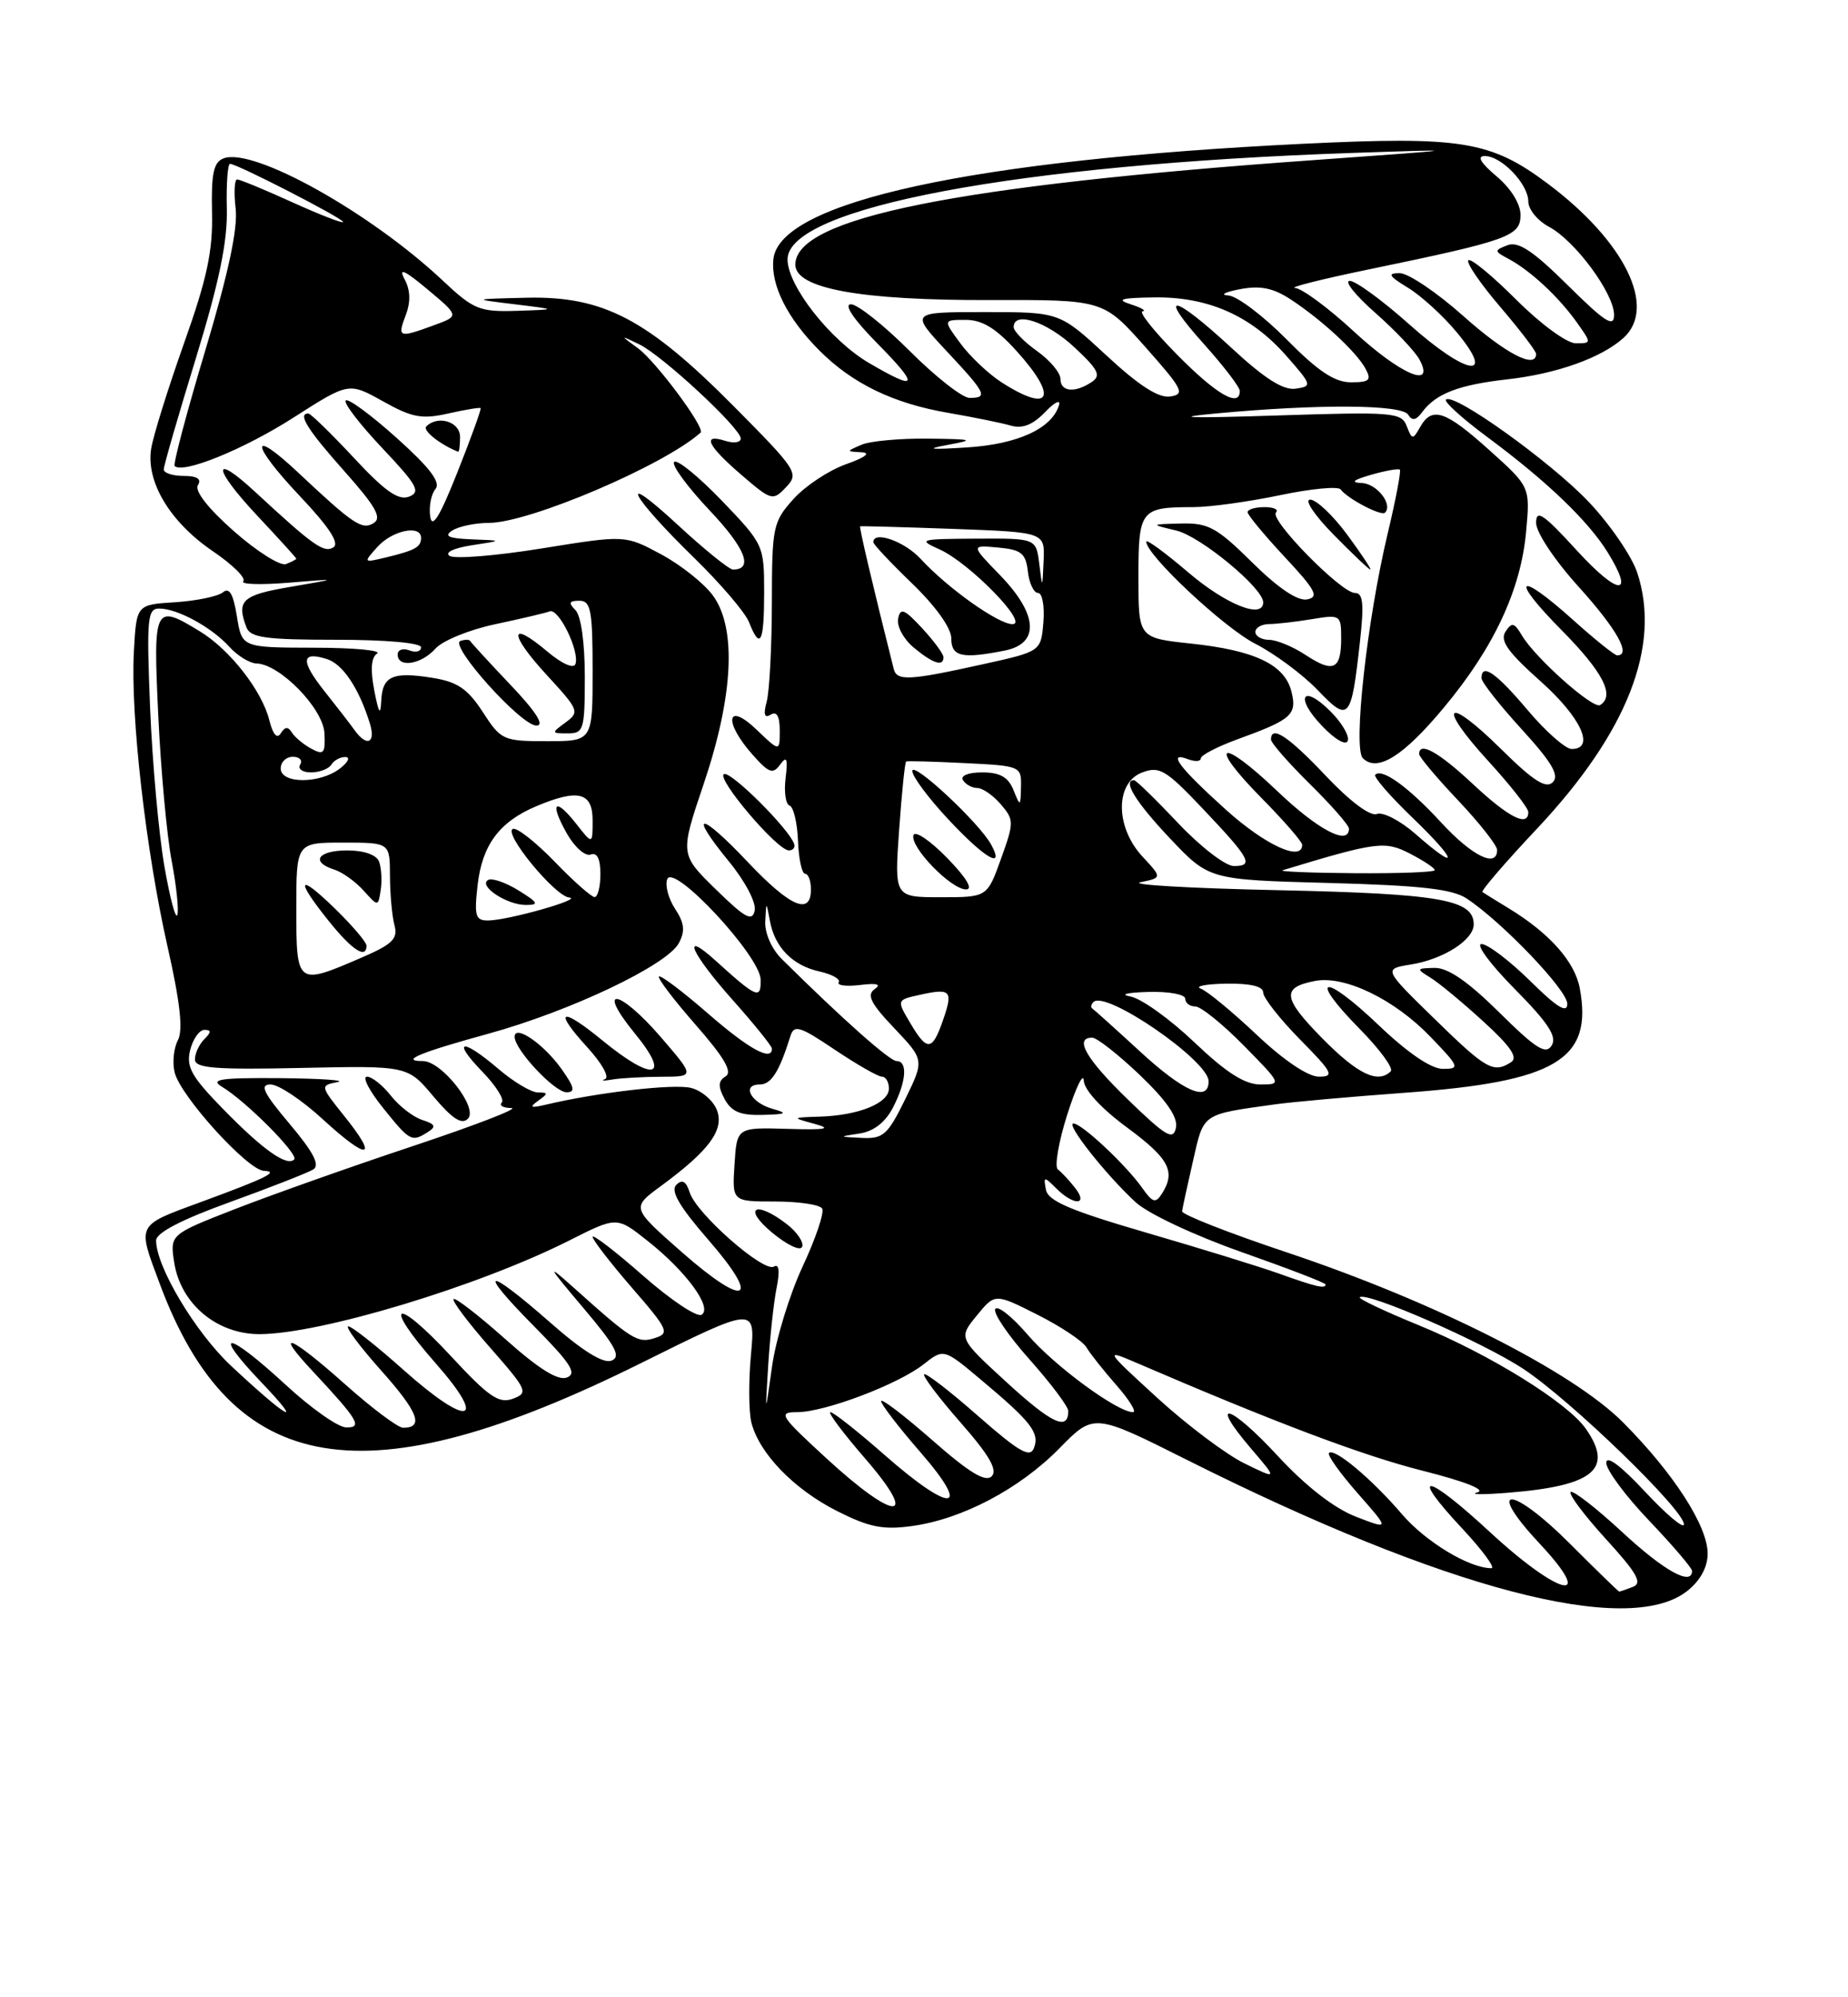 <?xml version="1.0" encoding="UTF-8" standalone="no"?>
<!DOCTYPE svg PUBLIC "-//W3C//DTD SVG 1.1//EN" "http://www.w3.org/Graphics/SVG/1.1/DTD/svg11.dtd" >
<svg xmlns="http://www.w3.org/2000/svg" xmlns:xlink="http://www.w3.org/1999/xlink" version="1.1" viewBox="0 0 237 256">
 <g >
 <path fill="currentColor"
d=" M 216.37 203.93 C 218.06 202.59 219.00 200.88 219.00 199.12 C 219.00 195.60 214.66 188.86 208.18 182.34 C 201.69 175.80 184.06 166.88 165.00 160.51 C 157.57 158.03 151.54 155.66 151.60 155.25 C 151.65 154.84 152.28 151.93 153.00 148.80 C 154.40 142.63 154.05 142.87 163.50 141.55 C 165.70 141.24 173.21 140.57 180.20 140.06 C 199.56 138.65 204.31 135.81 202.60 126.67 C 201.96 123.25 198.73 119.62 193.50 116.43 C 191.85 115.43 190.33 114.48 190.12 114.34 C 189.90 114.19 193.05 110.53 197.12 106.21 C 208.72 93.87 213.06 82.78 209.97 73.40 C 209.27 71.29 206.48 67.21 203.76 64.34 C 198.89 59.20 186.41 50.26 185.44 51.22 C 185.17 51.50 187.55 53.65 190.72 56.00 C 198.30 61.61 203.65 66.73 206.15 70.75 C 209.73 76.52 207.57 76.40 202.21 70.54 C 197.94 65.87 197.00 65.23 197.00 67.01 C 197.00 68.24 199.38 71.82 202.50 75.26 C 207.35 80.63 209.24 84.00 207.40 84.00 C 207.07 84.00 204.54 81.97 201.79 79.50 C 194.60 73.04 193.52 73.95 200.28 80.78 C 205.58 86.14 207.15 89.17 205.21 90.37 C 204.30 90.93 196.85 84.30 195.17 81.43 C 194.20 79.79 193.89 79.72 193.07 80.97 C 192.33 82.11 193.37 83.58 197.55 87.30 C 202.77 91.95 204.63 96.00 201.56 96.00 C 200.77 96.00 198.22 93.75 195.90 91.00 C 191.87 86.22 190.00 84.93 190.00 86.92 C 190.00 87.43 192.32 90.37 195.15 93.47 C 199.04 97.73 200.01 99.39 199.14 100.26 C 198.27 101.13 196.65 100.10 192.52 96.02 C 185.45 89.04 184.17 90.22 190.87 97.55 C 193.69 100.63 196.00 103.57 196.00 104.08 C 196.00 106.06 193.50 104.80 188.90 100.50 C 184.49 96.38 182.00 94.99 182.00 96.65 C 182.00 97.01 184.25 99.69 187.00 102.59 C 189.75 105.50 192.00 108.36 192.00 108.94 C 192.00 111.30 188.80 109.74 184.83 105.43 C 180.64 100.88 177.24 98.42 176.37 99.30 C 176.11 99.56 178.29 102.06 181.20 104.86 C 186.98 110.42 187.22 111.89 181.53 106.89 C 179.59 105.19 177.36 104.03 176.58 104.33 C 175.73 104.66 173.13 102.72 170.03 99.44 C 165.24 94.37 163.00 92.89 163.00 94.79 C 163.00 95.22 165.25 97.79 168.00 100.50 C 170.75 103.21 173.00 105.78 173.00 106.21 C 173.00 108.46 169.03 106.38 163.79 101.38 C 156.44 94.37 154.75 95.16 161.81 102.31 C 164.66 105.20 167.00 107.89 167.00 108.28 C 167.00 110.50 162.28 108.33 157.26 103.82 C 151.22 98.38 149.62 96.26 152.36 97.31 C 153.26 97.65 154.00 97.61 154.00 97.20 C 154.00 96.80 156.14 95.69 158.75 94.74 C 165.66 92.23 166.37 91.61 165.62 88.63 C 164.76 85.19 160.94 83.36 152.75 82.49 C 146.00 81.77 146.00 81.77 146.00 73.99 C 146.00 65.34 146.26 65.00 153.02 65.00 C 155.14 65.00 160.13 64.31 164.11 63.48 C 168.09 62.64 171.61 62.30 171.93 62.73 C 172.81 63.92 177.14 66.19 177.62 65.71 C 178.67 64.66 176.58 61.99 174.64 61.91 C 173.15 61.85 173.52 61.52 175.86 60.85 C 177.71 60.32 179.36 60.03 179.53 60.20 C 179.70 60.37 179.00 64.06 177.96 68.41 C 175.31 79.52 173.50 95.90 174.78 97.18 C 176.63 99.03 179.99 96.93 185.19 90.67 C 191.59 83.00 195.04 75.60 195.72 68.14 C 196.24 62.40 196.24 62.40 191.01 57.70 C 185.35 52.61 183.64 52.04 182.12 54.75 C 181.19 56.39 181.09 56.39 180.41 54.62 C 179.73 52.85 178.69 52.77 163.59 53.26 C 152.32 53.62 150.04 53.54 156.00 52.99 C 169.15 51.77 179.78 51.84 180.59 53.15 C 181.10 53.98 181.62 53.88 182.40 52.81 C 184.15 50.45 187.08 49.32 193.32 48.62 C 199.65 47.91 205.39 45.86 208.21 43.31 C 212.54 39.39 208.37 30.92 198.47 23.52 C 191.17 18.06 187.41 17.45 167.11 18.43 C 124.75 20.49 100.04 25.86 99.19 33.18 C 98.81 36.51 100.97 40.81 105.09 44.93 C 109.33 49.18 114.59 51.72 121.63 52.92 C 124.86 53.48 128.46 54.21 129.63 54.55 C 131.11 54.98 132.45 54.46 134.01 52.84 C 135.24 51.55 136.05 51.15 135.81 51.94 C 134.90 54.93 130.52 56.94 124.00 57.35 C 119.26 57.65 118.58 57.57 121.50 57.03 C 125.10 56.37 124.84 56.29 119.00 56.22 C 115.42 56.18 111.60 56.53 110.50 57.00 C 108.50 57.86 108.50 57.86 110.50 57.97 C 111.73 58.04 110.97 58.63 108.50 59.50 C 106.30 60.28 103.26 62.29 101.75 63.97 C 99.13 66.89 99.00 67.52 98.99 77.27 C 98.98 82.89 98.68 88.58 98.33 89.91 C 97.88 91.59 98.03 92.10 98.84 91.60 C 99.61 91.12 100.00 91.80 100.00 93.63 C 100.00 96.37 100.00 96.37 97.00 93.50 C 93.19 89.85 92.76 92.49 96.48 96.69 C 98.60 99.09 99.12 99.28 100.05 98.00 C 100.90 96.83 101.06 97.21 100.75 99.73 C 100.53 101.50 100.76 103.09 101.26 103.25 C 101.76 103.42 102.25 105.45 102.34 107.77 C 102.43 110.09 102.84 111.99 103.25 111.99 C 103.66 112.00 104.00 112.90 104.00 114.00 C 104.00 117.39 101.34 116.24 95.90 110.49 C 89.76 103.99 88.17 103.93 93.47 110.40 C 95.55 112.93 97.00 115.69 96.79 116.70 C 96.48 118.17 95.58 117.69 91.81 114.00 C 87.20 109.50 87.20 109.50 90.24 100.50 C 94.06 89.20 94.49 80.51 91.43 76.33 C 90.29 74.77 87.29 72.39 84.77 71.04 C 80.17 68.57 80.17 68.57 69.50 70.29 C 63.63 71.24 58.30 71.67 57.66 71.25 C 56.99 70.82 58.18 70.25 60.50 69.89 C 64.50 69.28 64.50 69.28 60.50 69.13 C 57.52 69.01 56.88 68.72 58.00 68.00 C 58.83 67.47 60.95 67.02 62.73 67.02 C 67.94 66.99 85.16 59.65 89.85 55.45 C 90.49 54.88 84.15 46.35 81.82 44.64 C 79.50 42.94 79.50 42.94 81.97 44.13 C 84.91 45.53 95.00 54.89 95.00 56.21 C 95.00 56.72 94.10 56.85 93.00 56.50 C 89.97 55.54 90.73 57.13 95.11 60.89 C 98.94 64.18 99.12 64.23 100.81 62.44 C 102.50 60.67 102.23 60.26 94.03 52.00 C 83.00 40.89 77.35 37.94 67.55 38.16 C 60.50 38.33 60.50 38.33 66.00 39.00 C 71.50 39.67 71.50 39.67 66.29 39.84 C 61.49 39.99 60.75 39.69 56.79 35.97 C 47.48 27.22 32.45 18.84 28.67 20.30 C 27.39 20.79 27.08 22.24 27.19 27.21 C 27.31 32.18 26.55 35.70 23.60 44.00 C 21.55 49.78 19.65 55.85 19.39 57.50 C 18.70 61.75 21.80 66.91 27.28 70.64 C 29.82 72.36 31.58 74.10 31.20 74.50 C 30.81 74.90 33.42 74.98 37.00 74.69 C 43.50 74.15 43.50 74.15 37.25 75.22 C 31.05 76.27 30.29 76.97 31.61 80.42 C 32.11 81.73 34.10 82.00 43.11 82.00 C 49.47 82.00 54.00 82.40 54.00 82.97 C 54.00 83.50 53.32 83.68 52.50 83.36 C 51.67 83.05 51.00 83.28 51.00 83.89 C 51.00 85.65 54.02 85.18 55.84 83.14 C 56.75 82.11 60.20 80.71 63.50 80.01 C 66.80 79.31 69.95 78.57 70.50 78.36 C 71.65 77.92 74.35 83.45 73.80 85.11 C 73.58 85.76 72.06 85.08 70.17 83.49 C 65.27 79.36 65.24 81.22 70.13 86.53 C 74.25 91.00 74.36 91.26 72.53 92.60 C 70.68 93.96 70.69 94.00 72.81 94.00 C 74.86 94.00 75.00 93.55 75.00 86.70 C 75.00 82.36 74.51 78.91 73.80 78.20 C 72.87 77.27 72.98 77.00 74.30 77.00 C 75.77 77.00 76.00 78.20 76.00 86.00 C 76.00 95.00 76.00 95.00 70.17 95.00 C 64.53 95.00 64.25 94.87 61.92 91.27 C 60.00 88.31 58.68 87.40 55.52 86.89 C 50.34 86.05 49.03 86.64 48.89 89.86 C 48.80 91.80 48.57 91.44 48.00 88.50 C 47.48 85.82 47.60 84.26 48.36 83.77 C 48.99 83.36 45.34 83.02 40.26 83.02 C 31.02 83.00 31.02 83.00 30.38 78.99 C 29.92 76.13 29.41 75.24 28.59 75.92 C 27.96 76.44 25.21 77.01 22.47 77.19 C 17.50 77.50 17.50 77.50 17.17 83.50 C 16.72 91.66 18.69 108.95 21.48 121.30 C 23.11 128.50 23.50 132.04 22.81 133.34 C 22.27 134.36 22.09 136.22 22.40 137.47 C 23.17 140.53 31.76 149.98 33.84 150.07 C 35.84 150.15 34.24 150.95 26.00 153.98 C 17.36 157.16 17.58 156.75 20.50 164.58 C 29.79 189.49 46.82 192.29 82.19 174.72 C 96.88 167.43 96.88 167.43 96.31 173.61 C 95.99 177.01 96.02 180.93 96.36 182.32 C 97.36 186.27 101.79 190.86 107.32 193.66 C 111.43 195.74 113.22 196.11 116.93 195.60 C 123.40 194.72 130.77 190.83 135.89 185.61 C 140.29 181.13 140.29 181.13 152.27 187.14 C 185.36 203.72 208.81 209.87 216.37 203.93 Z  M 101.83 108.12 C 101.07 106.12 93.81 98.90 92.87 99.21 C 91.70 99.60 99.66 109.00 101.17 109.00 C 101.72 109.00 102.02 108.60 101.83 108.12 Z  M 170.65 91.20 C 167.03 87.57 165.99 89.34 169.56 93.06 C 171.22 94.80 172.63 95.60 172.85 94.94 C 173.07 94.30 172.07 92.62 170.65 91.20 Z  M 65.46 87.77 C 62.73 84.90 60.42 82.37 60.31 82.17 C 60.21 81.96 59.64 81.95 59.05 82.15 C 57.53 82.66 66.81 93.00 68.79 93.00 C 69.88 93.00 68.77 91.25 65.46 87.77 Z  M 174.41 82.25 C 174.95 77.35 174.81 76.00 173.76 76.00 C 172.00 76.00 162.75 66.58 163.64 65.69 C 164.02 65.31 163.36 65.00 162.17 65.00 C 160.98 65.00 160.00 65.29 160.00 65.65 C 160.00 66.00 162.14 68.58 164.75 71.38 C 168.74 75.65 169.20 76.52 167.63 76.83 C 166.42 77.06 163.93 75.39 160.60 72.10 C 156.06 67.61 154.96 67.01 151.47 67.10 C 147.50 67.20 147.50 67.20 150.85 68.00 C 153.95 68.73 162.00 75.38 162.00 77.20 C 162.00 79.40 157.23 77.49 152.41 73.38 C 149.43 70.84 147.00 69.06 147.00 69.42 C 147.00 71.13 156.95 80.45 160.98 82.51 C 163.47 83.78 167.06 86.45 168.97 88.43 C 173.01 92.65 173.29 92.33 174.41 82.25 Z  M 98.00 75.91 C 98.00 69.90 97.93 69.75 92.57 64.17 C 89.58 61.07 86.84 58.83 86.46 59.21 C 86.09 59.58 88.12 62.36 90.98 65.39 C 95.60 70.27 96.68 73.00 94.00 73.00 C 93.51 73.00 90.31 70.41 86.89 67.25 C 79.03 59.98 80.77 63.47 89.02 71.50 C 92.40 74.80 95.58 78.51 96.06 79.75 C 97.50 83.39 98.00 82.39 98.00 75.91 Z  M 172.78 68.54 C 170.98 66.09 168.84 64.06 168.04 64.04 C 167.23 64.02 168.53 65.98 171.00 68.50 C 173.43 70.97 175.56 73.00 175.74 73.00 C 175.92 73.00 174.59 70.99 172.78 68.54 Z  M 201.36 197.88 C 193.80 190.32 190.37 190.27 197.43 197.82 C 204.83 205.73 200.01 204.63 191.08 196.37 C 182.83 188.73 180.54 188.45 187.54 195.93 C 190.14 198.72 191.82 201.00 191.26 201.00 C 188.43 201.00 182.83 197.62 179.80 194.08 C 175.95 189.58 171.13 185.54 170.44 186.23 C 170.18 186.48 171.84 188.80 174.11 191.39 C 178.24 196.08 178.24 196.08 173.87 194.39 C 171.08 193.30 167.46 190.49 163.86 186.60 C 157.71 179.95 154.89 179.17 160.43 185.65 C 163.85 189.65 163.85 189.65 159.60 187.57 C 157.26 186.43 152.23 182.65 148.42 179.17 C 141.79 173.11 141.66 172.92 145.50 174.57 C 163.50 182.32 174.76 186.57 182.42 188.50 C 187.92 189.89 190.65 190.97 189.46 191.29 C 188.38 191.57 190.20 191.59 193.50 191.32 C 204.40 190.44 206.99 188.29 203.37 183.12 C 201.01 179.75 191.01 173.56 181.91 169.84 C 177.58 168.07 174.20 166.47 174.38 166.28 C 175.19 165.47 190.25 172.06 195.40 175.48 C 201.53 179.54 216.02 193.58 215.96 195.39 C 215.94 196.00 213.69 194.11 210.96 191.18 C 207.85 187.84 206.00 186.47 206.00 187.50 C 206.00 188.41 208.47 191.74 211.50 194.91 C 214.53 198.09 217.00 200.98 217.00 201.34 C 217.00 203.34 213.40 201.34 208.03 196.36 C 204.68 193.26 201.71 190.96 201.43 191.24 C 201.15 191.52 203.19 194.23 205.96 197.27 C 209.95 201.64 210.67 202.91 209.42 203.39 C 208.55 203.73 207.76 204.00 207.66 204.00 C 207.56 204.00 204.72 201.24 201.36 197.88 Z  M 106.02 186.95 C 100.01 181.43 99.74 181.00 102.23 181.00 C 105.77 181.00 115.15 177.45 118.43 174.88 C 121.03 172.83 121.03 172.83 125.86 176.89 C 132.24 182.23 133.35 183.65 132.60 185.60 C 132.10 186.91 130.70 186.10 125.44 181.49 C 121.85 178.33 118.73 175.93 118.52 176.15 C 118.30 176.37 120.40 179.15 123.20 182.34 C 126.88 186.53 127.97 188.43 127.18 189.22 C 126.38 190.02 124.28 188.74 119.54 184.57 C 115.94 181.42 113.00 179.17 113.00 179.59 C 113.00 180.00 115.28 182.97 118.07 186.17 C 124.73 193.83 122.03 194.03 113.46 186.50 C 110.01 183.47 106.88 181.00 106.50 181.00 C 106.11 181.00 108.14 183.70 111.00 187.00 C 118.01 195.10 114.85 195.07 106.02 186.95 Z  M 36.59 177.45 C 29.07 170.52 27.00 170.35 33.54 177.20 C 39.19 183.12 36.90 181.86 29.63 175.06 C 25.06 170.78 20.02 162.35 20.02 159.00 C 20.02 158.01 23.26 156.33 29.48 154.08 C 34.68 152.20 39.49 150.31 40.18 149.89 C 41.06 149.34 40.21 147.69 37.15 144.06 C 33.76 140.04 33.26 139.00 34.71 139.00 C 35.72 139.00 38.75 141.02 41.44 143.50 C 47.24 148.82 48.62 148.60 44.17 143.07 C 41.06 139.19 41.04 139.13 43.26 138.70 C 44.49 138.47 41.23 138.24 36.00 138.19 C 28.23 138.13 26.86 138.33 28.49 139.31 C 31.56 141.15 38.35 147.98 37.73 148.61 C 36.79 149.55 33.72 147.38 28.62 142.16 C 24.54 137.98 23.85 136.75 24.39 134.58 C 24.75 133.16 25.57 132.00 26.22 132.00 C 27.12 132.00 27.11 132.29 26.20 133.20 C 25.54 133.86 25.00 135.02 25.00 135.79 C 25.00 136.91 27.54 137.12 38.64 136.88 C 52.28 136.59 52.28 136.59 55.59 140.54 C 58.01 143.41 59.21 144.19 60.01 143.39 C 61.37 142.03 56.66 136.00 54.24 136.00 C 51.22 136.00 53.79 134.92 62.61 132.50 C 73.16 129.60 85.55 123.71 87.06 120.88 C 87.89 119.34 87.77 118.30 86.58 116.49 C 85.72 115.18 85.27 113.47 85.57 112.69 C 86.37 110.59 97.49 122.53 97.55 125.56 C 97.60 128.15 97.07 127.93 91.75 123.11 C 87.24 119.03 88.63 122.19 94.00 128.21 C 96.75 131.30 99.00 134.09 99.00 134.41 C 99.00 136.09 96.04 134.47 90.78 129.89 C 87.54 127.07 84.72 124.95 84.51 125.16 C 84.29 125.37 86.42 128.16 89.22 131.36 C 92.90 135.56 93.97 137.40 93.06 137.96 C 92.09 138.56 92.06 139.24 92.93 140.87 C 93.80 142.49 94.96 142.98 97.79 142.90 C 100.88 142.82 101.10 142.69 99.07 142.12 C 96.28 141.34 95.05 139.00 97.44 139.00 C 98.91 139.00 99.94 137.37 101.37 132.79 C 101.84 131.30 102.58 131.53 107.05 134.54 C 109.89 136.44 112.61 138.00 113.10 138.00 C 113.60 138.00 114.00 138.69 114.00 139.52 C 114.00 141.39 110.14 142.96 105.18 143.12 C 101.50 143.24 101.50 143.24 104.50 144.06 C 106.77 144.68 105.92 144.84 101.00 144.69 C 94.50 144.50 94.50 144.50 94.20 149.25 C 93.89 154.00 93.89 154.00 99.39 154.00 C 102.41 154.00 105.13 154.40 105.44 154.90 C 105.74 155.39 104.62 158.72 102.95 162.30 C 101.27 165.88 99.50 171.67 99.01 175.16 C 98.12 181.50 98.12 181.50 98.52 175.00 C 98.74 171.43 99.22 166.97 99.59 165.11 C 100.03 162.92 99.91 161.94 99.26 162.34 C 97.95 163.15 89.32 155.57 88.46 152.86 C 87.99 151.39 87.49 151.11 86.73 151.87 C 85.96 152.64 87.14 154.66 90.84 158.91 C 97.72 166.82 95.71 167.75 87.44 160.49 C 80.97 154.80 80.97 154.80 84.73 152.04 C 90.96 147.47 92.91 144.82 91.94 142.28 C 91.47 141.06 89.98 139.78 88.62 139.44 C 86.42 138.89 76.72 140.00 70.00 141.59 C 68.04 142.05 67.83 141.94 69.00 141.10 C 70.33 140.15 70.32 140.03 68.96 140.02 C 68.12 140.01 65.87 138.67 63.96 137.04 C 59.27 133.03 57.85 133.21 61.82 137.32 C 63.59 139.14 64.73 140.94 64.35 141.32 C 63.97 141.69 64.53 142.01 65.58 142.02 C 66.64 142.04 60.98 144.22 53.00 146.88 C 45.02 149.53 34.74 153.18 30.14 154.97 C 21.78 158.23 21.78 158.23 22.35 161.87 C 23.19 167.13 27.81 171.00 33.27 171.00 C 41.09 170.99 61.40 164.86 73.06 158.97 C 79.11 155.92 79.11 155.92 83.03 159.03 C 88.01 162.96 91.42 167.63 89.98 168.51 C 89.39 168.88 86.01 166.62 82.46 163.50 C 78.91 160.38 76.00 158.15 76.00 158.53 C 76.00 158.91 78.26 161.84 81.03 165.04 C 85.72 170.44 85.92 170.89 83.96 171.51 C 81.78 172.20 81.06 171.75 73.56 165.03 C 70.04 161.88 70.17 162.16 74.81 167.64 C 78.98 172.57 79.69 173.90 78.41 174.40 C 77.36 174.80 74.68 173.14 70.55 169.50 C 62.25 162.22 61.06 162.48 68.46 169.96 C 73.21 174.76 74.04 176.05 72.70 176.56 C 71.56 177.00 69.08 175.45 64.81 171.64 C 61.38 168.59 58.39 166.28 58.17 166.50 C 57.94 166.73 60.04 169.52 62.83 172.70 C 67.64 178.18 67.80 178.53 65.77 179.28 C 63.99 179.94 62.68 179.05 57.85 173.84 C 50.63 166.06 48.91 166.81 55.85 174.71 C 62.68 182.46 60.08 183.02 51.74 175.58 C 48.31 172.52 45.13 170.01 44.67 170.00 C 44.21 170.00 46.11 172.55 48.88 175.66 C 53.65 181.00 54.41 183.01 51.69 183.00 C 51.04 182.99 47.73 180.52 44.34 177.50 C 37.27 171.19 34.94 170.23 40.10 175.75 C 45.97 182.03 46.55 183.01 44.37 182.95 C 43.34 182.93 39.84 180.46 36.59 177.45 Z  M 100.88 156.88 C 96.89 153.81 95.18 154.79 99.00 157.97 C 100.95 159.59 102.67 160.40 102.88 159.79 C 103.09 159.20 102.19 157.88 100.88 156.88 Z  M 54.88 145.09 C 55.97 144.41 55.82 144.08 54.16 143.55 C 53.00 143.18 51.19 141.78 50.13 140.44 C 49.08 139.10 47.69 138.00 47.06 138.00 C 46.42 138.00 47.35 139.80 49.12 142.00 C 52.58 146.30 52.79 146.42 54.88 145.09 Z  M 72.00 137.00 C 69.72 133.80 66.00 131.25 66.00 132.89 C 66.00 134.54 71.11 140.00 72.66 140.00 C 73.82 140.00 73.67 139.35 72.00 137.00 Z  M 84.81 138.01 C 89.11 138.00 89.11 138.00 84.81 133.00 C 79.39 126.71 76.33 126.25 81.45 132.50 C 86.12 138.20 83.78 138.70 77.30 133.39 C 71.87 128.94 70.89 129.39 75.36 134.28 C 77.19 136.28 78.20 138.09 77.60 138.31 C 76.99 138.53 77.40 138.56 78.50 138.37 C 79.60 138.18 82.44 138.02 84.81 138.01 Z  M 129.13 177.20 C 122.91 171.50 122.91 171.50 125.26 168.63 C 127.60 165.76 127.60 165.76 133.05 168.51 C 136.05 170.02 138.87 171.90 139.33 172.69 C 139.79 173.48 141.53 175.67 143.19 177.56 C 144.85 179.45 145.80 181.00 145.30 181.00 C 143.29 181.00 135.21 175.06 131.81 171.09 C 129.82 168.77 127.95 167.28 127.64 167.78 C 127.33 168.28 129.31 171.19 132.04 174.25 C 134.77 177.32 137.00 180.28 137.00 180.85 C 137.00 183.46 134.88 182.47 129.13 177.20 Z  M 164.00 163.23 C 161.53 162.35 153.88 159.99 147.00 157.99 C 137.31 155.17 134.42 153.94 134.14 152.50 C 133.81 150.76 133.89 150.75 135.46 152.32 C 137.70 154.56 139.64 154.51 137.87 152.25 C 137.12 151.29 136.13 150.23 135.67 149.89 C 135.21 149.56 135.75 146.41 136.86 142.89 C 137.98 139.38 138.93 137.40 138.99 138.50 C 139.04 139.70 141.26 142.10 144.52 144.50 C 149.94 148.49 150.82 150.16 149.01 153.00 C 148.20 154.27 147.82 154.16 146.47 152.24 C 144.40 149.31 138.74 144.01 137.67 144.00 C 136.62 144.00 141.87 150.63 145.66 154.11 C 147.26 155.57 153.20 158.36 159.25 160.49 C 165.16 162.57 170.00 164.43 170.00 164.63 C 170.00 165.23 168.77 164.94 164.00 163.23 Z  M 110.26 145.28 C 112.04 145.01 113.54 143.85 114.51 141.98 C 116.24 138.64 116.44 136.00 114.98 136.00 C 114.10 136.00 107.93 130.52 100.25 122.91 C 98.95 121.62 98.06 119.59 98.14 118.09 C 98.27 115.50 98.27 115.50 98.73 118.00 C 99.35 121.42 101.64 123.76 105.11 124.52 C 106.71 124.88 107.81 125.49 107.56 125.90 C 107.31 126.31 108.54 126.46 110.30 126.25 C 112.49 125.98 113.08 126.15 112.16 126.79 C 111.12 127.52 111.67 128.62 114.69 131.79 C 118.55 135.86 118.55 135.86 116.07 140.93 C 113.85 145.46 113.26 145.98 110.54 145.85 C 107.51 145.70 107.51 145.70 110.26 145.28 Z  M 144.72 141.00 C 139.31 135.77 137.70 133.00 140.07 133.00 C 140.67 133.00 143.42 135.16 146.19 137.80 C 149.65 141.11 151.09 143.22 150.81 144.55 C 150.47 146.21 149.55 145.67 144.72 141.00 Z  M 146.19 134.76 C 143.06 131.88 140.31 129.41 140.08 129.26 C 139.85 129.12 139.92 128.74 140.24 128.43 C 141.80 126.87 155.00 135.95 155.00 138.59 C 155.00 141.32 151.82 139.94 146.19 134.76 Z  M 153.18 133.60 C 150.05 130.62 146.38 127.99 145.00 127.73 C 143.54 127.46 144.48 127.22 147.25 127.14 C 149.86 127.06 152.00 127.45 152.00 128.00 C 152.00 128.55 152.58 129.00 153.29 129.00 C 154.00 129.00 156.79 131.25 159.50 134.00 C 164.38 138.96 164.40 139.00 161.64 139.00 C 159.63 139.00 157.26 137.48 153.18 133.60 Z  M 161.18 132.64 C 158.05 129.69 154.82 127.02 154.00 126.72 C 153.18 126.41 154.64 126.12 157.25 126.08 C 160.36 126.03 162.00 126.42 162.00 127.22 C 162.00 127.88 164.12 130.58 166.71 133.22 C 170.93 137.49 171.18 138.00 169.14 138.00 C 167.75 138.00 164.63 135.90 161.18 132.64 Z  M 169.59 133.10 C 164.48 127.91 164.31 126.56 168.65 125.73 C 172.45 125.00 178.83 128.08 183.45 132.89 C 187.18 136.76 187.27 137.00 185.04 137.00 C 183.54 137.00 180.54 134.96 176.79 131.38 C 169.72 124.64 167.63 125.02 174.33 131.83 C 176.93 134.46 178.74 136.93 178.36 137.31 C 176.72 138.94 174.12 137.69 169.59 133.10 Z  M 183.96 130.58 C 177.41 124.19 177.41 124.19 180.96 123.62 C 185.12 122.95 189.00 120.47 189.00 118.48 C 189.00 115.31 184.69 114.55 164.00 114.10 C 152.72 113.86 144.75 113.40 146.27 113.08 C 149.04 112.50 149.04 112.50 146.52 109.79 C 143.02 106.03 142.99 100.33 146.48 99.01 C 148.69 98.17 149.52 98.66 154.23 103.63 C 160.36 110.09 160.85 111.00 158.23 111.00 C 157.16 111.00 153.95 108.53 151.09 105.50 C 148.23 102.47 145.69 100.00 145.44 100.00 C 143.92 100.00 145.66 102.82 150.03 107.44 C 155.06 112.76 155.06 112.76 170.39 113.17 C 182.20 113.49 186.26 113.95 188.11 115.17 C 192.70 118.23 201.00 126.90 201.00 128.66 C 201.00 129.94 199.68 129.13 196.22 125.71 C 193.58 123.12 190.79 121.00 190.00 121.00 C 189.21 121.00 191.12 123.59 194.25 126.75 C 198.55 131.10 199.71 132.86 199.00 134.00 C 198.24 135.22 196.98 134.42 192.26 129.75 C 188.23 125.77 185.68 124.02 183.97 124.06 C 181.63 124.11 181.60 124.18 183.45 125.31 C 184.52 125.96 187.57 128.49 190.23 130.92 C 193.74 134.12 194.72 135.56 193.78 136.15 C 191.52 137.59 190.62 137.08 183.96 130.58 Z  M 116.71 131.08 C 114.98 128.16 114.98 128.16 118.06 127.49 C 121.97 126.63 122.26 126.97 120.91 130.84 C 119.54 134.75 118.89 134.78 116.71 131.08 Z  M 38.00 116.50 C 38.00 108.00 38.00 108.00 44.00 108.00 C 50.00 108.00 50.00 108.00 50.01 112.25 C 50.02 114.59 50.28 117.44 50.59 118.59 C 51.06 120.35 50.34 121.04 46.14 122.84 C 38.08 126.31 38.00 126.25 38.00 116.50 Z  M 47.00 121.20 C 47.00 120.76 45.20 118.65 43.00 116.50 C 38.20 111.82 37.78 112.60 42.17 118.06 C 45.16 121.79 47.00 122.98 47.00 121.20 Z  M 48.61 110.43 C 48.28 109.56 46.67 109.00 44.53 109.00 C 40.77 109.00 39.77 110.47 42.87 111.46 C 43.90 111.78 45.58 112.99 46.62 114.14 C 48.50 116.23 48.50 116.23 48.83 114.04 C 49.01 112.84 48.91 111.21 48.61 110.43 Z  M 21.07 110.96 C 20.36 106.86 19.54 97.76 19.25 90.75 C 18.79 79.26 18.90 78.00 20.42 78.00 C 22.75 78.00 27.14 80.39 29.41 82.90 C 30.45 84.05 32.03 85.02 32.90 85.04 C 35.90 85.12 41.46 90.83 41.61 93.99 C 41.74 96.56 41.52 96.82 39.94 95.97 C 38.93 95.43 37.81 94.49 37.43 93.89 C 36.95 93.10 36.54 93.13 36.01 93.99 C 35.53 94.75 35.01 94.16 34.55 92.35 C 33.61 88.54 29.49 83.27 25.63 80.92 C 19.78 77.35 19.63 77.63 20.30 91.75 C 20.63 98.76 21.40 107.12 22.01 110.31 C 22.62 113.51 22.95 116.64 22.74 117.27 C 22.53 117.90 21.78 115.06 21.07 110.96 Z  M 61.25 113.46 C 61.83 108.32 64.03 105.35 68.72 103.36 C 74.13 101.07 76.00 101.53 76.00 105.13 C 76.00 108.27 76.00 108.27 73.89 105.58 C 71.14 102.09 70.44 102.85 72.72 106.87 C 73.70 108.59 75.06 109.79 75.75 109.53 C 76.57 109.22 77.00 110.07 77.00 112.03 C 77.00 113.66 76.66 114.99 76.25 114.98 C 75.84 114.97 73.53 112.93 71.13 110.44 C 68.72 107.95 66.32 106.06 65.79 106.24 C 64.44 106.69 71.15 114.86 73.00 115.04 C 74.87 115.21 65.20 117.95 62.62 117.98 C 60.98 118.00 60.80 117.42 61.25 113.46 Z  M 66.50 114.13 C 64.85 113.11 63.09 112.50 62.60 112.79 C 61.29 113.54 65.01 116.00 67.44 115.99 C 69.18 115.99 69.04 115.70 66.50 114.13 Z  M 115.31 106.37 C 115.65 101.63 116.05 97.68 116.21 97.60 C 116.37 97.52 119.76 97.61 123.75 97.81 C 130.87 98.16 131.00 98.21 130.94 100.83 C 130.88 103.42 130.85 103.44 129.97 101.25 C 129.30 99.60 128.24 99.00 125.97 99.00 C 124.17 99.00 123.14 99.42 123.50 100.00 C 123.84 100.55 124.67 101.00 125.34 101.00 C 126.01 101.00 127.36 101.94 128.35 103.09 C 130.06 105.09 130.06 105.39 128.37 110.09 C 126.60 115.00 126.60 115.00 120.65 115.00 C 114.70 115.00 114.70 115.00 115.31 106.37 Z  M 121.46 109.96 C 119.30 107.74 117.36 106.43 117.15 107.04 C 116.66 108.53 121.96 114.00 123.89 114.00 C 124.84 114.00 123.94 112.50 121.46 109.96 Z  M 127.11 108.25 C 125.58 105.45 117.00 97.46 117.00 98.83 C 117.00 99.52 119.09 102.32 121.64 105.04 C 126.28 110.01 128.92 111.56 127.11 108.25 Z  M 164.50 111.54 C 176.58 107.88 177.61 107.75 180.84 109.42 C 182.58 110.32 184.00 111.26 184.00 111.53 C 184.00 111.79 179.39 111.96 173.75 111.92 C 168.11 111.88 163.95 111.71 164.50 111.54 Z  M 36.00 98.50 C 36.00 97.67 36.70 97.00 37.56 97.00 C 38.42 97.00 38.84 97.45 38.50 98.00 C 38.16 98.55 38.78 99.00 39.88 99.00 C 40.98 99.00 42.16 98.55 42.50 98.00 C 42.84 97.45 43.65 97.01 44.31 97.03 C 44.96 97.05 44.63 97.72 43.56 98.53 C 40.97 100.49 36.00 100.47 36.00 98.50 Z  M 45.49 93.61 C 44.95 92.85 43.20 90.59 41.61 88.59 C 38.51 84.68 38.61 83.42 41.94 84.48 C 43.98 85.13 46.05 88.24 47.44 92.75 C 48.21 95.25 47.04 95.77 45.49 93.61 Z  M 114.62 85.75 C 111.92 75.01 110.16 67.53 110.31 67.46 C 110.41 67.41 115.79 67.56 122.25 67.79 C 134.00 68.22 134.00 68.22 133.84 71.86 C 133.68 75.50 133.68 75.50 133.28 72.25 C 132.87 69.00 132.87 69.00 125.19 69.04 C 117.91 69.08 117.66 69.15 120.50 70.42 C 124.34 72.15 132.01 80.00 129.85 80.00 C 128.02 80.00 121.52 75.38 118.08 71.64 C 116.00 69.38 112.00 67.97 112.00 69.50 C 112.00 69.77 114.25 72.16 117.00 74.81 C 120.00 77.71 122.00 80.50 122.00 81.82 C 122.00 84.17 123.37 84.48 128.88 83.38 C 133.36 82.48 133.12 78.74 128.25 73.72 C 124.50 69.86 124.50 69.86 128.00 70.18 C 130.98 70.45 131.55 70.91 131.82 73.25 C 131.99 74.76 132.58 76.00 133.13 76.00 C 133.67 76.00 133.98 77.69 133.81 79.75 C 133.50 83.50 133.50 83.50 126.00 85.15 C 116.61 87.23 115.02 87.31 114.62 85.75 Z  M 121.00 84.24 C 121.00 83.82 119.77 82.15 118.26 80.52 C 115.96 78.04 115.46 77.85 115.18 79.31 C 114.99 80.27 115.89 81.93 117.17 82.99 C 119.64 85.05 121.00 85.49 121.00 84.24 Z  M 30.00 68.09 C 26.69 65.17 24.93 62.92 25.38 62.19 C 25.88 61.39 25.28 61.00 23.56 61.00 C 22.15 61.00 21.00 60.63 21.00 60.17 C 21.00 59.71 22.85 53.30 25.12 45.92 C 28.12 36.12 29.19 30.95 29.09 26.75 C 29.01 23.59 29.20 21.00 29.50 21.00 C 30.40 21.00 44.00 27.99 44.00 28.45 C 44.00 28.68 41.08 27.55 37.52 25.94 C 33.96 24.32 30.76 23.00 30.41 23.00 C 30.07 23.00 29.98 24.68 30.22 26.74 C 30.52 29.29 29.27 35.10 26.33 44.91 C 23.95 52.84 22.18 59.51 22.40 59.73 C 23.45 60.78 31.31 57.58 37.66 53.51 C 44.73 48.99 44.73 48.99 49.12 51.44 C 52.85 53.53 54.11 53.76 57.48 53.00 C 59.66 52.51 61.53 52.20 61.64 52.31 C 61.75 52.42 60.42 56.11 58.67 60.51 C 56.40 66.23 55.41 67.85 55.17 66.19 C 54.99 64.93 55.29 63.35 55.84 62.69 C 56.56 61.83 55.16 59.98 50.87 56.13 C 47.58 53.18 44.65 51.02 44.34 51.33 C 44.03 51.64 46.14 54.38 49.02 57.43 C 53.52 62.19 54.00 63.06 52.45 63.66 C 51.09 64.18 49.35 62.95 45.37 58.67 C 42.46 55.55 39.84 53.00 39.54 53.00 C 38.13 53.00 39.42 55.07 44.16 60.39 C 48.17 64.89 49.01 66.37 47.93 67.04 C 46.44 67.97 45.33 67.23 38.27 60.60 C 31.97 54.68 32.10 56.86 38.44 63.57 C 42.23 67.58 43.58 69.64 42.75 70.16 C 41.54 70.91 40.15 69.92 32.77 63.09 C 27.12 57.85 27.26 59.99 32.97 66.07 C 35.74 69.02 38.00 71.51 38.00 71.61 C 38.00 71.70 37.40 72.02 36.67 72.30 C 35.94 72.57 32.94 70.68 30.00 68.09 Z  M 59.00 56.00 C 59.00 54.05 56.16 53.17 54.67 54.66 C 54.16 55.17 56.48 57.01 58.75 57.90 C 58.89 57.96 59.00 57.10 59.00 56.00 Z  M 48.43 70.07 C 50.34 67.97 54.00 67.22 54.00 68.94 C 54.00 70.12 53.25 70.54 49.53 71.44 C 46.57 72.15 46.57 72.14 48.43 70.07 Z  M 116.68 45.00 C 113.38 41.70 109.98 39.00 109.13 39.00 C 108.17 39.00 109.47 40.93 112.50 44.00 C 117.99 49.57 117.72 50.20 111.44 46.52 C 106.49 43.62 101.00 36.64 101.00 33.25 C 101.00 26.61 130.45 21.07 173.50 19.60 C 188.20 19.10 188.10 19.12 168.50 20.52 C 122.53 23.79 102.00 27.93 102.00 33.92 C 102.00 36.99 110.37 38.51 127.00 38.46 C 141.50 38.42 141.50 38.42 146.87 44.46 C 151.70 49.90 152.02 50.53 150.08 50.82 C 148.59 51.05 146.07 49.43 141.91 45.57 C 135.89 40.00 135.89 40.00 126.31 40.00 C 116.73 40.00 116.73 40.00 121.36 44.96 C 126.48 50.43 126.76 51.00 124.34 51.00 C 123.43 51.00 119.98 48.30 116.68 45.00 Z  M 128.47 49.02 C 126.80 47.95 124.42 45.71 123.19 44.04 C 120.94 41.00 120.94 41.00 123.85 41.00 C 125.98 41.00 127.74 42.08 130.38 45.00 C 135.76 50.95 134.76 53.05 128.47 49.02 Z  M 151.00 45.50 C 148.01 42.48 146.00 39.96 146.53 39.90 C 147.07 39.85 146.38 39.44 145.00 39.00 C 143.07 38.38 143.76 38.18 148.00 38.12 C 154.92 38.02 160.43 40.45 164.95 45.59 C 168.27 49.36 168.31 49.51 166.16 49.82 C 164.58 50.05 162.17 48.52 157.91 44.57 C 150.37 37.60 148.31 37.32 154.41 44.11 C 156.93 46.92 159.00 49.62 159.00 50.11 C 159.00 52.30 156.02 50.58 151.00 45.50 Z  M 136.00 48.57 C 136.00 47.78 134.65 46.17 133.00 45.00 C 131.35 43.83 130.00 42.44 130.00 41.93 C 130.00 39.82 134.27 41.23 137.76 44.49 C 140.88 47.39 141.25 48.14 140.00 48.97 C 137.84 50.41 136.00 50.22 136.00 48.57 Z  M 165.00 43.50 C 162.01 40.48 158.65 37.94 157.53 37.87 C 156.42 37.80 157.07 37.44 159.00 37.07 C 161.61 36.57 163.26 36.90 165.50 38.36 C 169.49 40.97 173.95 45.09 175.12 47.25 C 175.92 48.73 175.63 49.00 173.25 49.00 C 171.16 49.00 169.03 47.58 165.00 43.50 Z  M 173.59 42.45 C 170.34 39.45 166.96 36.96 166.09 36.91 C 165.21 36.86 169.45 35.79 175.50 34.54 C 193.52 30.81 195.00 30.28 195.00 27.55 C 195.00 26.13 193.77 24.14 191.92 22.59 C 189.88 20.87 189.37 20.00 190.42 20.00 C 192.57 20.00 196.00 23.59 196.00 25.83 C 196.00 26.84 197.20 28.30 198.67 29.08 C 202.01 30.86 207.00 37.62 207.00 40.37 C 207.00 42.03 205.84 41.29 201.08 36.58 C 196.61 32.15 194.72 30.90 193.33 31.43 C 191.59 32.10 191.60 32.19 193.50 33.20 C 196.27 34.69 199.83 37.99 202.17 41.25 C 204.13 44.00 204.13 44.00 202.09 44.00 C 200.94 44.00 197.60 41.55 194.45 38.41 C 191.37 35.33 188.61 33.06 188.31 33.36 C 188.01 33.66 189.84 36.34 192.38 39.31 C 194.92 42.28 197.00 45.00 197.00 45.36 C 197.00 47.37 193.06 45.32 187.66 40.50 C 184.27 37.48 180.60 35.01 179.50 35.01 C 177.88 35.01 178.09 35.37 180.58 36.89 C 182.27 37.92 185.10 40.50 186.86 42.63 C 191.94 48.78 188.06 48.11 180.74 41.58 C 177.31 38.52 173.87 36.01 173.11 36.00 C 172.34 36.00 173.82 37.85 176.38 40.10 C 178.94 42.36 181.50 45.06 182.05 46.10 C 184.11 49.94 179.58 47.99 173.59 42.45 Z  M 52.02 40.43 C 52.69 38.69 52.64 37.20 51.88 35.78 C 51.07 34.26 51.87 34.62 54.83 37.09 C 58.90 40.50 58.90 40.50 55.70 41.67 C 51.13 43.35 50.94 43.28 52.02 40.43 Z  M 167.44 83.95 C 165.82 82.88 163.71 82.01 162.75 82.01 C 161.79 82.00 161.00 81.55 161.00 81.00 C 161.00 80.45 161.79 80.00 162.75 79.99 C 163.71 79.98 166.19 79.70 168.25 79.36 C 171.90 78.75 172.00 78.82 172.00 81.81 C 172.00 85.83 171.00 86.30 167.44 83.95 Z "/>
</g>
</svg>